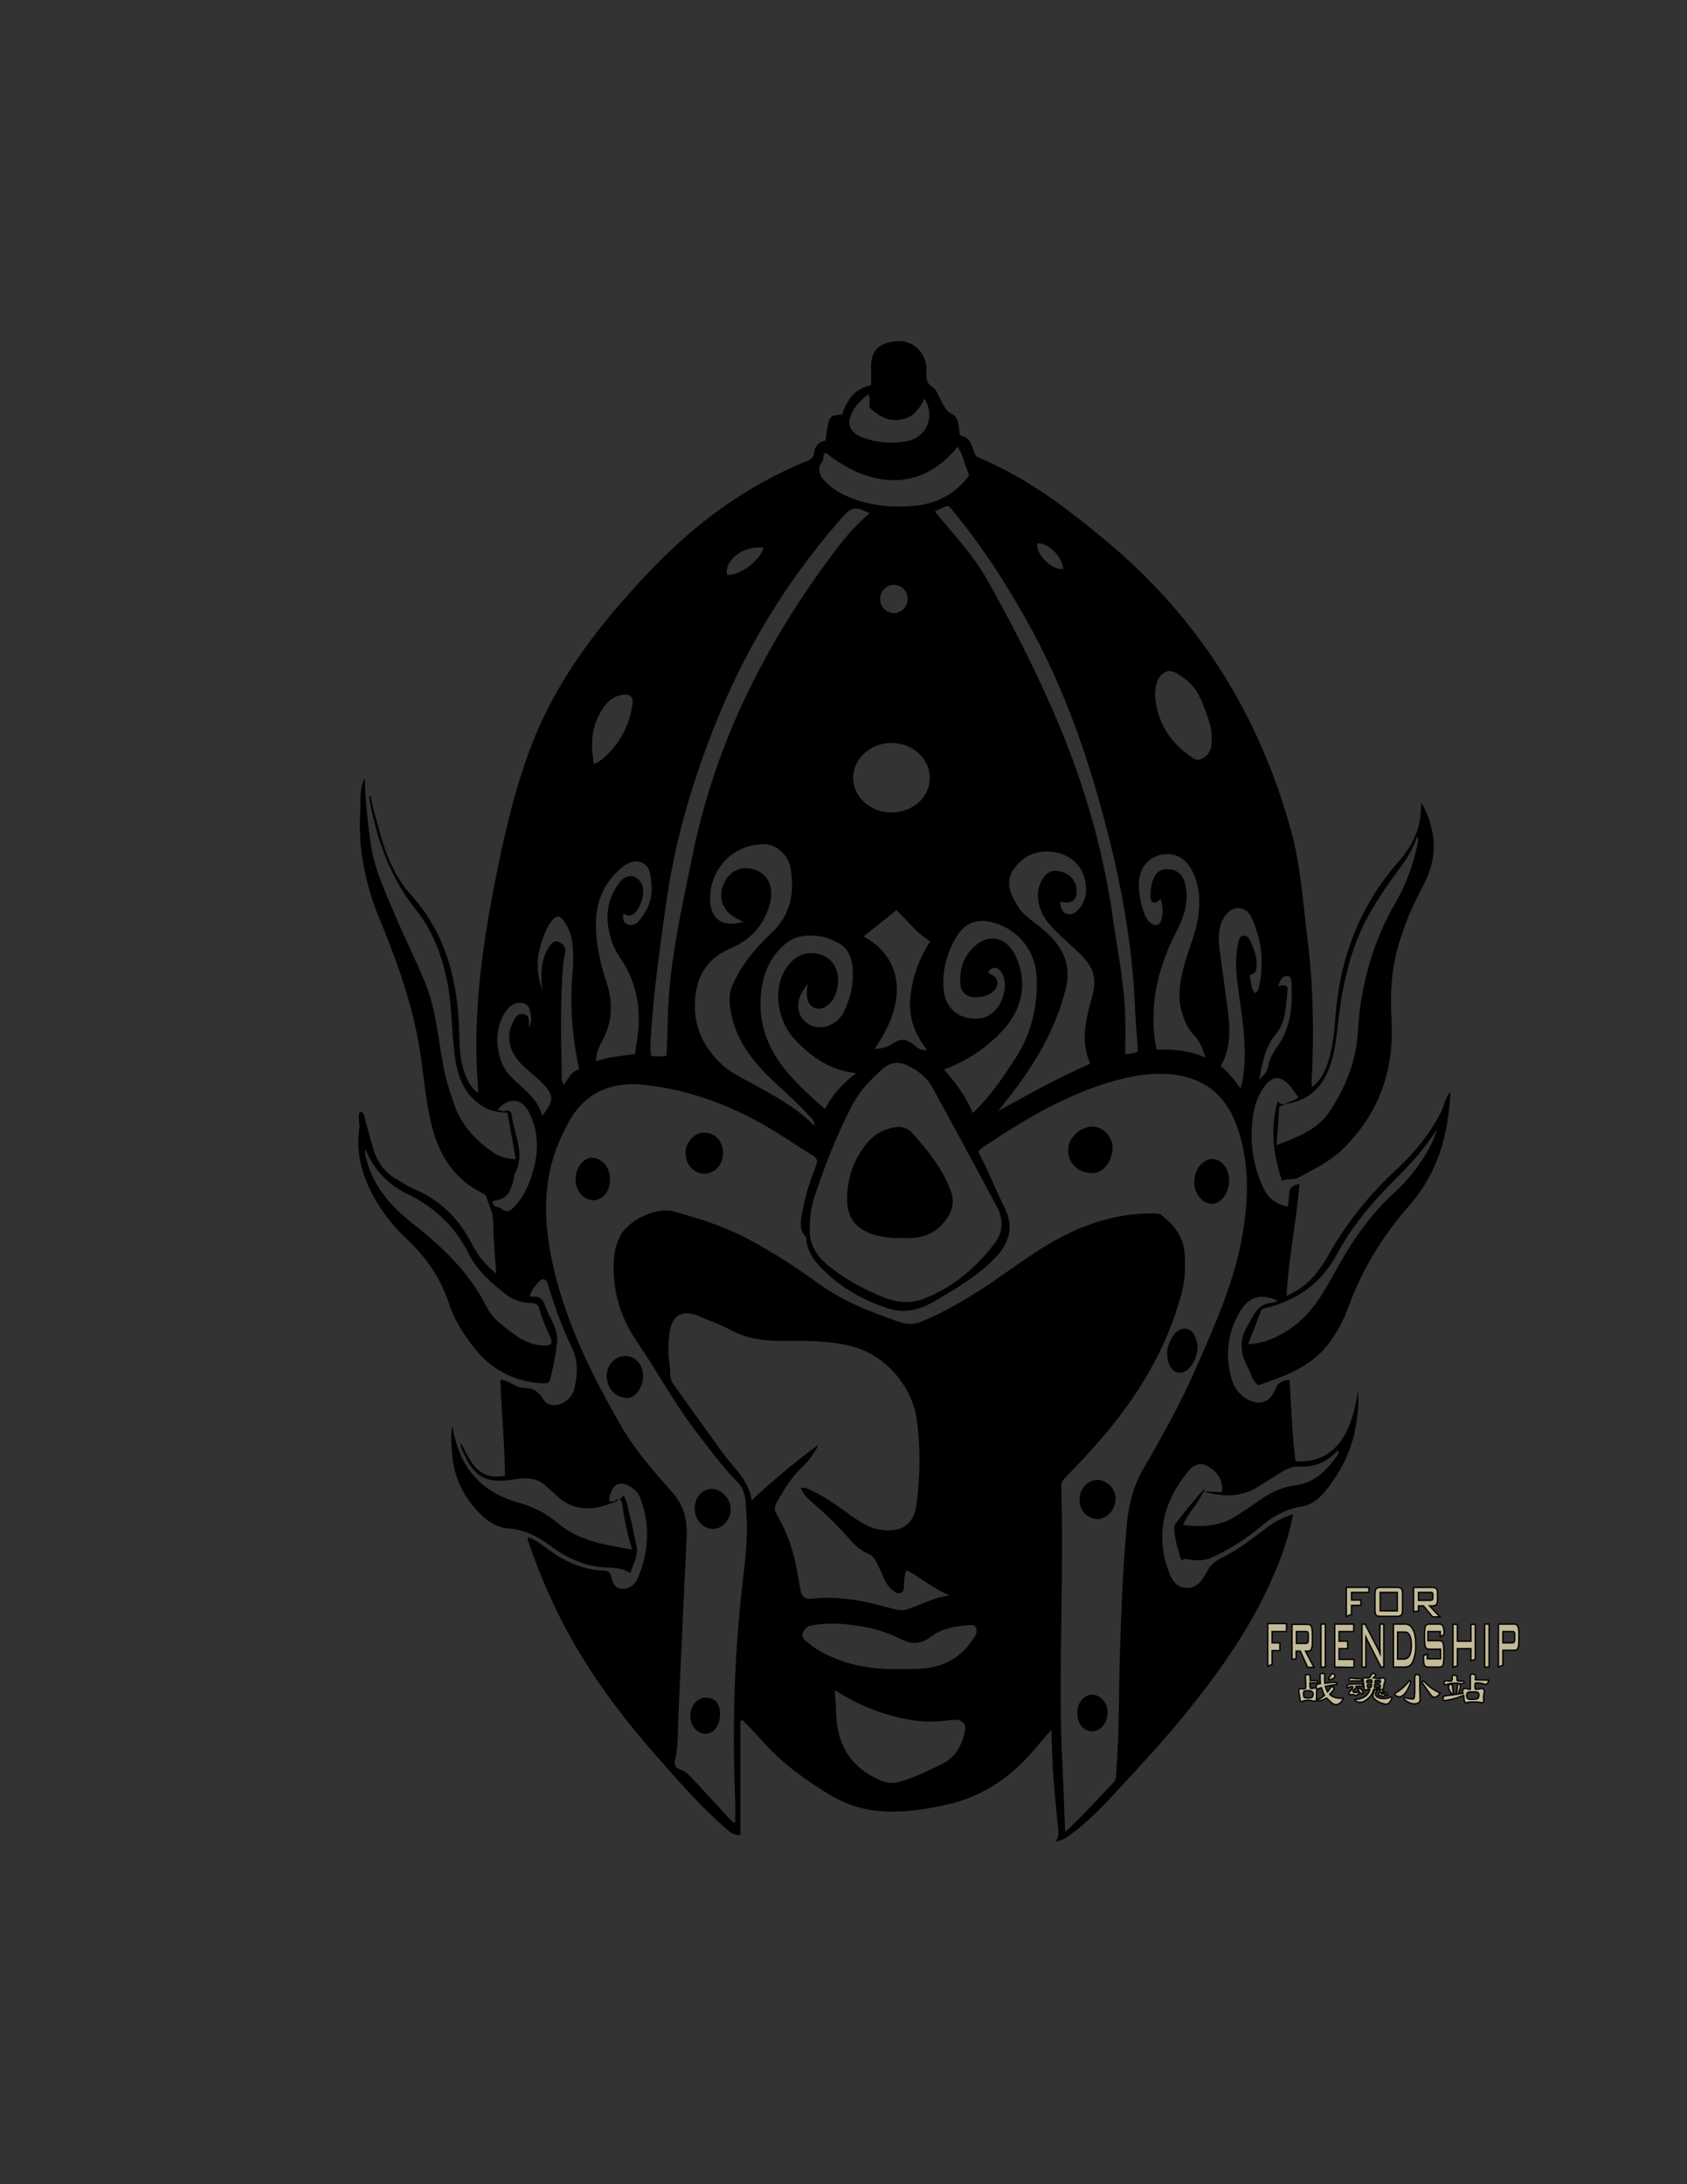 <?xml version="1.0" encoding="utf-8"?>
<!-- Generator: Adobe Illustrator 18.1.1, SVG Export Plug-In . SVG Version: 6.00 Build 0)  -->
<svg version="1.1" id="图层_1" xmlns="http://www.w3.org/2000/svg" xmlns:xlink="http://www.w3.org/1999/xlink" x="0px" y="0px"
	 viewBox="0 0 612 792" enable-background="new 0 0 612 792" xml:space="preserve">
<rect x="0" y="0" width="612" height="792" fill="#333333" stroke="none"/>
<g>
	<g>
		<path d="M466,400.4c1.5-1.1,3.6-1,5-2.6c-1.4-1.6-2.3-3.5-3.8-4.9c-3.1-2.8-5.2-2.7-8,0.4c-2.5,3.1-3.8,6.6-4.5,10.4
			c-1.5,9.4-0.4,18.5,3.6,27c1.9,4,4.6,6,8.9,6.8c0.2-1.6,0.5-3.3,0.5-5c0.1-2.3,1.7-2.6,3.7-3.3c-1.1,13.6-3.9,26.8-4.7,40.7
			c4.4-1.9,7.6-4.4,10.3-7.6c1.6-2.1,3.3-4.3,4.6-6.6c6.7-12.2,15.3-22.7,25.5-32.1c6.2-5.8,11.6-12.5,15.5-20
			c1.3-2.5,1.6-5.5,3.6-7.7c-0.7,15.3-4.5,29.3-14.9,41.2c-9.8,11.1-17.5,23.7-22.5,37.8c-1.4,3.8-3.4,7.4-5.7,10.8
			c-5,7.5-12.5,11.5-20.7,14.5c-1.9,0.7-3.7,1.3-5.9,2.1c-2.1-1.3-2.5-3.9-3.6-6c-2.7-5-3.7-9.8-0.4-15.4c2.3-3.8,3.5-8.2,9-8.5
			c0.7,0,1.2-0.4,2-0.8c-5.9-2.6-10.2-1.6-13.4,3.6c-4.9,7.9-5.8,16.4-3.2,25.2c0.9,2.8,2.6,5.1,5.1,6.7c4.6,2.8,8.7,1.7,10.6-3.3
			c1-2.6,2.7-3.2,5.2-3.5c0.7,10.1,0.9,19.9,2.2,29.6c10.5,0.5,19.7-4.7,22.6-25.5c0.3,3.8,0.1,7.2-0.4,10.6
			c-1.4,10.2-5.6,18.9-12.2,26.6c-2.1,2.4-4.7,4.2-8,4.7c-5.4,0.9-10.1,3.4-14.2,6.9c-5.6,4.7-11.6,8.6-18.3,11.6
			c-2.5,1.1-5.1,1.2-7.9,0.7c-1-0.2-2-0.5-3,0.4c-1.2-3.7-2.2-7.1-2.6-10.6c-0.1-0.9-0.1-2,0.4-2.7c3.3-4.3,6.6-8.6,10.4-12.6
			c0.2,0.7,0.2,0.9-0.3,0.9c-1.9,4.4-5.4,7.6-7.3,12c7.3,1.1,14,0.4,20.1-3.7c2.5-1.7,5.1-3.3,7.5-5.1c3.8-2.7,8-4.8,12.5-5.4
			c7.3-0.8,11.7-5.2,15.6-10.6c0.3-0.5,1.2-1.1,0.4-2.2c-3.8,4.3-8.5,6.2-14.2,5.9c-2.3-0.1-4.5,0.9-6.4,2.1
			c-2.6,1.6-5.1,3.2-7.8,4.9c-6.6,4.3-13.4,4-20.5,2c2.3,0.1,4.6,0.2,6.8,0.3c0.9-3.6-1.3-7.4-5.2-9.5c-2.4-1.3-4.7-0.9-7.2,2.2
			c-8.4,10.4-11.6,22-7.2,35c1.1,3.3,2.7,6.8,6.7,7c4,0.3,6-3.1,7.6-6c1.3-2.5,3.2-3.9,5.6-5.1c5.8-2.8,10.9-6.9,16.1-10.8
			c2.8-2.2,5.9-3.6,9.5-4.9c-1.5,8-4,15.3-7.2,22.5c-8.7,20.1-21.5,37.6-35.5,54.3c-6,7.2-12.3,14-18.7,20.9
			c-5.7,6.2-11.4,12.5-18.1,17.6c-2,1.5-3.9,3.1-6.7,3.5c1.4-1.7,1.1-3.6,0.9-5.5c-1.2-11.5-2.3-23-2.3-35.1c-2.3,2.5-4.2,4.7-6,6.9
			c-8.6,10.3-19.3,17.6-32.6,20.4c-14.1,3.1-28.3,4.4-41.4-3.4c-9.3-5.6-18.1-11.9-25.4-20.3c-2.1-2.4-4.4-4.7-6.6-7
			c-0.3,0.1-0.5,0.1-0.9,0.2c0,13.8,0,27.5,0,41.4c-2.5,0.1-3.8-1.1-5.1-2.2c-8.6-7.5-16.3-16.1-23.8-24.7
			c-16-17.9-30.1-37.2-40-59.2c-3-6.6-5.6-13.1-7.9-19.9c-0.2-0.7-0.7-1.2-0.1-2c2.7,1,5,2.8,7.4,4.6c6,4.3,12.5,7.3,20,7.5
			c1.5,0,2.2,0.7,2.6,2.1c0.5,2.1,1.2,4.3,3.7,4.5c2.8,0.2,4.9-1.3,6-3.9c3.9-9.3,4.5-18.8,1.1-28.4c-0.5-1.5-1.4-3-2.7-3.9
			c-1.7-1.4-3.7-2.5-6-1.6c-1.5,0.7-3,3.8-2.7,6.2c1.2,0,2.4-0.3,3.4-1.2V543c-0.1,0.7-0.4,1.2-1.1,1.4c-6.8,3.1-14.9,4.3-21.5-2.1
			c-1.3-1.2-2.7-2.4-4-3.6c-3-2.7-6.3-3-10.2-2.4c-9.6,1.4-14.9,1.2-19.6-9.6c-0.4-1-1.1-1.7-0.9-3.6c3.4,7,6.3,13.8,16,12
			c-0.1-11.6-1.3-23.1-1.7-34.9c3.3,0.4,5.7,3.1,8.9,3.1c3.2,0,4.9,1.3,6.6,4c1.5,2.7,5,2.8,7.9,1c2-1.3,3.2-3.2,3.6-5.4
			c1-4.7,1.3-9.3-0.9-13.9c-3.5-7.3-6.3-14.9-8.6-22.6c-0.3-1-0.5-2.2-1.6-2.5c-1.2-0.3-1.9,0.8-2.5,1.5c-1.2,1.3-2.1,2.7-2.7,4.4
			c0.3,0.2,0.8,0.5,1,0.4c3.4-0.5,4.2,2.2,5,4.3c1.4,4,4.5,7.6,3.9,12.3c-0.5,4.5-1.4,9-2.5,13.4c-0.3,1.4-1.2,1.4-2.3,1.4
			c-10.9-0.4-19.6-5.2-26-13.8c-3.6-4.7-6.7-9.7-8.5-15.4c-3-9-8.2-16.5-15.1-23c-5-4.7-9.3-10.1-12.6-16.3
			c-3.9-7.5-6.1-15.5-4.7-24.2c0.1-1-0.2-2.1-0.2-3.2c0-0.9-0.3-1.9,0.7-2.7c1.3,0.7,1.3,2,1.6,3.1c1,3.6,1.9,7.2,3,10.7
			c1.4,4.7,4.2,8.5,8.5,10.9c2.5,1.4,4.9,3,7.5,4c8.7,4,15.1,10.5,19.5,19c2.2,4.3,5,8,9,11.1c-0.4-6.4-1-12.8-1.1-19.2
			c-0.1-3.2-1.6-5.8-2.5-8.6c-0.2-0.8-0.8-1.1-1.3-1.3c-11-5.4-16.4-14.9-18.9-26.3c-2.1-9.2-2.6-18.7-4.3-28
			c-2.8-15.8-8.2-30.6-14.3-45.4c-5.1-12.5-7.8-25.6-6.9-39c0.2-3.7-0.4-7.8,1.6-11.8c0.3,8.4,1.1,16.4,2.3,24.4
			c1.4,9.4,5.7,17.9,9.3,26.6c3.1,7.2,6.6,14.3,9.7,21.6c4.4,9.9,5.2,20.7,7.1,31.1c0.9,5,2.4,9.9,4.2,14.9
			c2.6,7.3,7.6,12.6,13.9,17c2.4,1.6,5,2.5,8.3,2.5c-1-5.7-2-11.1-3-16.8c-2.8-0.3-5.8-0.4-8.4-2c-7.8-4.5-9.9-11.8-10.9-20
			c-1-8.6-0.9-17.3-2.6-25.9c-2-9.4-5.2-18.1-11.3-25.7c-9.5-11.9-14.3-25.7-16.9-40.4c-0.1-0.3,0-0.8,0.3-1.2
			c0.5,2.3,1.1,4.5,1.6,6.8c0.7,2.4,1.3,4.8,2,7.2c2.3,8.2,5.6,16,11.3,22.3c12.8,14.3,16.9,31.4,17.4,49.9
			c0.1,4.9,0.2,9.7,1.9,14.4c1,2.8,2.3,5.4,4.8,7.4c0.1-0.4,0.2-0.7,0.2-0.9c-2.2-25.5,1.1-50.4,6-75.3c3.5-17.8,7.5-35.6,14.4-52.6
			c7.7-18.8,19.2-35.1,32.5-50.2c11.9-13.6,24.7-26.2,40-36.2c8.3-5.5,17-10.1,26.2-13.9c1.4-0.5,2.5-1.2,2.7-2.8
			c0.3-2.4,1.5-4.3,4.2-4.6c1.1-9.1,1.1-9.1,6-9.5c1.7-5.2,4.5-9.4,10.5-10.6c0-2,0.1-3.8,0-5.7c-0.3-6.6,2.5-9.7,9.2-10.3
			c6-0.5,11,4.3,10.9,10.4c0,2.4-0.5,4.7,2.3,6.3c1.3,0.8,2,3,2.8,4.5c1.1,2.1,2,4.2,4.4,5.4c2,1,2,3.5,2.4,5.6c0.1,0.8-0.1,2,1,2.2
			c3,0.8,3.4,3.3,4.3,5.6c0.3,1,0.7,1.9,1.9,2.3c17.4,7.2,32.1,18.5,46.4,30.4c33.3,27.8,55.2,62.8,66.7,104.6
			c3.5,12.6,4.3,25.6,5.9,38.4c2.2,17.6,2.6,35.3,1.6,53.1c0,0.4,0.1,0.9,0.1,1.7c2.7-2,4.2-4.5,5.2-7.2c2.2-5.6,2.8-11.5,3.3-17.4
			c1.4-21.2,8.3-40.1,22.3-56.4c4.6-5.2,8.2-11,8.7-18.3c0.1-1.1,0.1-2.2,0.2-4c2.4,4.3,3.7,8.2,4.3,12.5c0.8,6.3-0.7,12.3-3.7,17.9
			c-3.6,6.7-6.6,13.7-8.7,20.8c-2.7,8.9-3.3,18.1-2.7,27.4c1.1,18.4-4.5,34.2-17.6,47.1c-4.7,4.6-10.6,7.4-16.3,10.5
			c-1.6,0.9-3.8,0-5.8,1.1c-3.3-9.7-4.4-19.2-1.5-29.2C463.9,400.5,465,400.4,466,400.4c-0.3,0.8-1.9,0.1-2,1.5
			c-0.2,4.4-0.5,8.7-0.9,13.4c7.3-3,14.6-5.4,19.2-12.2c5.9-8.9,9.7-18.4,10.3-29c1-16.9,5.4-32.8,14-47.4
			c3.6-6.2,5.9-12.9,7.5-19.9c0.2-1,0.7-2.1,0-3.5c-1.7,5.5-4.8,9.5-7.9,13.7c-3.7,5-7.2,10.3-10.2,15.8c-6.7,12.5-9.3,26.1-10.8,40
			c-0.7,6-1.5,12.1-4.4,17.6C477.8,396.3,472.7,399.4,466,400.4z M386.4,664.3c6.6-6.1,12-12.2,17.7-18.1c0.9-0.9,0.7-2,0.8-3
			c1.2-14.9,0.9-29.7,1.4-44.6c0.5-15.4,1.1-30.8,2.5-46.2c0.7-7,2.3-13.4,5.9-19.7c7-12,13.8-24.2,19.3-36.9
			c6.8-15.5,13.8-31,16.7-47.9c2.4-13.8,2.7-27.5-2.5-40.9c-3.9-9.8-11-15.8-22-17.3c-8.1-1-15.8,0.4-23.6,2.7
			c-16,4.8-30.2,13.1-43.9,22.2c-1.3,0.9-2.8,1.5-3.8,3.1c3.6,6.6,6.2,13.6,9.5,20.1c3.4,6.8,1.9,12.8-3.1,18
			c-1.3,1.4-2.8,2.8-4.4,4.2c-5.5,4.6-11.7,8.2-17.8,11.8c-5.1,3-10.7,4.6-16.7,2.7c-9.7-3.1-18.3-8.1-25.2-15.5
			c-2.5-2.7-4.4-5.8-4.7-9.5c0-0.3,0-0.9-0.2-1.1c-2.4-2.4-1.9-5.2-1.4-8.1c1-6,2.8-11.8,5.1-17.5c0.8-1.9,0.4-2.8-1.3-3.9
			c-5.7-3.5-11.1-7.3-16.9-10.6c-13.6-7.9-28.1-13.1-43.7-14.9c-12.8-1.4-22.7,3-28.6,15c-0.9,1.9-1.9,3.7-2.7,5.7
			c-6,14.1-5.6,28.7-2.5,43.3c4.6,21.5,14.2,40.9,25.1,59.8c5.1,8.9,12,16.5,18.7,24.2c4.3,4.9,5.2,10.1,5,16.2
			c-1.1,21.5-2,43.1-3,64.6c-0.2,5.5,0,11-1.3,16.5c-0.3,1.6,0.9,2.6,1.7,2.8c2.6,0.8,4,2.7,5.7,4.5c4,4.3,8,8.7,12,13
			c0.8,0.8,1.3,1.7,2.5,2c0-3.1,0.1-5.9,0-8.7c-1.1-26.6-0.3-53,2.8-79.3c1-8.3,1.9-16.7,1.2-25.1c-0.2-3.6-0.2-7.5-3.1-10.4
			c-5.8-5.9-10.7-12.7-15.7-19.2c-7.6-10.1-13.6-21.2-20.7-31.6c-4.6-6.7-7.5-13.9-8.3-21.9c-0.5-5.5-0.7-10.9,1.9-16.3
			c2.8-5.9,13.1-10.9,19.3-9.3c9.5,2.6,18.8,5.5,27.5,10.2c8.6,4.6,16.8,9.8,24.6,15.5c9.2,6.8,19.6,10.9,30.3,14.5
			c2.8,1,5.6,0.8,8.3-0.4c9.1-3.8,17.5-9,25.6-14.4c7.8-5.4,15.3-11,23.6-15.5c10.8-5.8,22.3-9.3,34.6-9.1c0.9,0,1.9,0,2.5,0.4
			c4.5,3.5,8.1,7.6,8.6,13.7c0.4,4.8,0.3,9.5-0.9,14.2c-6.9,26.9-23,48-42.1,67.2c-1.3,1.3-1.9,2.3-1.7,4.2c0.2,6.4,0.3,13,0.3,19.5
			c0,24.5-1,49-0.2,73.5C385.6,643,386,653.3,386.4,664.3z M290.5,539.5c1.9-0.3,3.3,0.7,4.8,1.4c5,2.4,9.4,5.8,13.9,9
			c3.2,2.2,6.4,4.3,10.3,4.8c7.6,1.1,12.1-1.9,13-9.3c1.3-10.1,1.5-20.3,0.1-30.5c-1.7-12.7-12.1-24.3-24.7-27
			c-8.3-1.9-16.6-1.7-25-1.7c-6,0-11.7-0.8-17.2-3.6c-4-2.2-8.3-3.7-12.6-5.5c-5.5-2.3-9.2-0.2-10.1,5.6c-0.7,4.2-0.7,8.4,0,12.6
			c0.3,2.1-0.3,4.3,1.1,6.3c5.9,8.4,12,16.7,18,25.1c3.9,5.5,9.5,9.8,10.6,17.3c7.8-7.3,15.7-13.9,24.2-20.1c-1.6,3.5-4,6.4-6.8,9
			c-3.5,3.5-5.9,7.7-8.3,11.8c-0.9,1.6-1,3,0,4.5c3.4,5.8,5.7,12,7,18.6c0.5,2.8,1.1,5.8,1.6,8.7c0.4,2.3,1.5,3.5,4.2,3.2
			c9.4-1.1,18.6,0.7,27.6,3.2c2.2,0.5,4.5,1.4,6.8,0.7c5.1-1.7,9.9-4.4,15.5-5.1c-5.7-2.3-10.3-6.3-15.5-9.1c-1.1,1.6-0.8,3.2-1,4.7
			c-0.2,1.3,0.3,3-1.3,3.5c-1.5,0.5-2.6-0.8-3.7-1.7c-2.2-2.3-3-5.2-4.3-8c-0.9-1.7-1.6-3.6-3.5-4.4c-3.4-1.3-5.7-3.8-7.9-6.4
			c-4.4-4.9-9.2-9.4-14.2-13.7C292,542.1,291,541,290.5,539.5z M293.8,444.7c-0.5,5.6,1.9,10.2,6.3,13.9c6.3,5.2,13.6,9.2,21.2,12.1
			c4.6,1.7,9.3,2,13.7,0.3c10.9-4.3,19.6-11.6,26.4-21c2.6-3.7,2.4-8.4,0.3-12.3c-7.7-14.5-15.6-29-23.5-43.5c-2-3.6-5.1-6-8.9-7.8
			c-3.3-1.6-6.1-1.3-9,1.1c-4.8,4.2-9,8.7-11.8,14.5c-5.4,10.6-9.6,21.5-13.3,32.8C294.3,438,293.7,441.1,293.8,444.7z M315.5,186.1
			c-5.5-2.6-6.4-2.4-10.1,1.6c-0.8,0.9-1.4,1.7-2.2,2.6c-17.9,20.9-32.1,44-42.6,69.6c-9.2,22.4-16,45.4-19.2,69.4
			c-1.9,13.8-3.9,27.5-4.9,41.4c-0.3,4-0.8,8.1-0.3,12.2c2,0.1,3.7,0.4,5.6-0.1c0.5-9.3,0.3-18.6,1.4-27.8c1.6-14.6,4.8-29,7.7-43.3
			c8.2-41.6,26.7-78.4,52-111.9C306.5,195,310.6,190.2,315.5,186.1z M269.6,334.3c-0.8-0.4-1-0.5-1.4-0.8c-5.4-2.3-7.8-7.1-6-12.1
			c1.7-5.1,6.1-7.6,11.1-6.2c5.1,1.4,7.5,6.1,6.1,12c-2,8.2-7.1,13.7-14.8,16.9c-6.3,2.7-10.5,7.5-11.9,14.4
			c-2.1,10.8,1.1,20.1,9.3,27.6c2.8,2.6,6.4,4.4,9.8,6.2c8.3,4.6,16.8,8.9,23.7,16c0-2-1.2-3-2.2-4c-4.3-4.7-9.2-8.9-13.8-13.3
			c-6.9-6.7-12.5-14.1-14.3-23.8c-0.7-3.4-1-6.8,0.7-10.3c3.2-7.2,8.1-13.1,13.8-18.4c7.2-6.6,8.6-14.8,7.1-23.7
			c-0.9-5.1-5.6-9-10.2-8.7c-10.7,0.3-19,8.9-19,19.7C257.6,333.3,262,336.4,269.6,334.3z M339.2,185.5c0.3,0.3,0.5,0.8,0.9,1.1
			c6.1,7.5,12.9,14.6,17.7,23.1c8.7,15.3,16.7,31,23.8,47.1c10.7,24.3,18.4,49.6,22.1,76c1.7,11.9,4.2,23.8,4.5,36
			c0.1,4.5,0,8.9,0,13.4c1.3,0,2.8-0.1,4.6-0.9c-0.3-5.6-0.9-11.3-1.1-16.9c-0.8-17.8-3.5-35.4-7.5-52.8
			c-7.2-30.8-16.9-60.7-32.7-88.3c-7.3-12.9-15.3-25.2-24.7-36.7c-3.6-4.3-2-3.5-7.2-1.4C339.6,185.2,339.4,185.4,339.2,185.5z
			 M384.6,326.8c0.2,2.1,0.4,4,2.6,4.6c2.1,0.5,3.4-0.8,4.6-2.3c1.3-1.7,2.1-3.6,2.2-5.8c0.3-7.4-4.2-13.2-11.5-14.3
			c-6.2-1-11.4,1.2-14.9,6.4c-3.2,4.8-0.8,9.3,1.9,13.6c1.2,2,3.1,3.4,4.8,4.8c2,1.5,4,3,5.8,4.7c5.6,5.4,8.5,11.5,6.6,19.7
			c-3.2,13.3-9.7,24.9-17.7,35.8c-2.2,3-4.6,5.9-6.9,8.9c11-6.1,21.9-12.2,33.4-17.2c-3.3-7.4-1.9-14.6,0-21.7
			c1.3-4.7,2.7-9.4-0.3-14c-1.2-1.9-2.6-3.5-4.3-5c-3.3-3.1-6.7-6-9.7-9.3c-4.6-5-5.9-11.4-3.5-16c1.6-3.2,3.6-4.4,6.6-3.8
			c3.5,0.7,5.8,3,6.2,6.2C391.1,326.3,388.7,328.2,384.6,326.8z M342.5,387.8c4.3,5,8,9.9,10.4,15.8c6.3-5.9,10.8-12.7,15.3-19.6
			c5.9-9,8.2-18.7,7.9-29.3c-0.2-9.4-6.4-17.5-15.5-20.1c-6-1.7-10.4-0.2-13.7,5.2c-3.4,5.7-5.1,11.9-4.6,18.6
			c0.5,7.3,5.6,11.5,12.9,10.9c8-0.7,11.3-11.9,8.2-16.6c-1.5-2.3-3.5-2.4-4.9-0.2c0.2,0.4,0.7,0.7,1.1,0.9c2.4,1.1,3,3.4,1.3,5.5
			c-2.1,2.5-7,3.5-9.9,2.1c-1.5-0.8-2.3-2-2.5-3.6c-0.5-4.8,0.4-9.1,3.6-12.8c5.5-6.4,12.8-5.6,16.4,2.2c4.4,9.3,2.5,19.3-5,27.1
			C357.8,380,350.9,384.7,342.5,387.8z M293.1,356.8c-0.9,1.1-1.3,1.5-1.6,2.1c-3.2,4.7-2.3,10.1,1.9,12.5
			c4.4,2.5,10.1,0.5,12.6-4.3c2.6-5.1,3.8-10.5,3.3-16.3c-0.4-4.2-2-7.5-6-9.3c-2.1-1-4.3-1.9-6.4-2.1c-4.2-0.5-8.3-0.1-11.7,2.6
			c-5.7,4.7-8.4,10.8-9.1,18.1c-1.9,19.3,10.2,30.8,23.2,42c2.8-5.2,6.4-9.4,11.4-13c-9.5-0.9-16.1-5.7-22-11.8
			c-6.9-7.1-8.4-18.8-3.6-26.1c2.5-3.9,6.1-6.1,10.8-5.5c6.7,1,9.8,7.3,7.3,14.5c-1.3,3.8-4.5,6.2-7.3,5.4
			C293.2,364.9,292,361.7,293.1,356.8z M302.8,612.8c0.2,3.1,0.5,5.7,0.5,8.2c0.3,11.4,5.1,19.7,15.7,24.4c2.5,1.1,4.8,1.4,7.4,0.7
			c5.4-1.6,10.3-4,15.2-6.4c5.1-2.5,7.4-6.9,8.5-12.1c0.4-2.3-0.9-3.9-3.2-4c-1,0-1.9,0.1-2.8,0.2c-5.6,0.8-11.3,0.5-16.7-0.7
			C318.8,621.2,310.8,618,302.8,612.8z M437.3,383.5c-0.9-3-1.9-5.8-4-8c-2.3-2.2-3.4-4.9-4.4-7.9c-2.2-7.2-0.4-14.1,1.7-21
			c1.6-4.9,3.6-9.8,4.2-15.1c0.7-6.1,0.2-12-3.3-17.4c-2.5-3.8-6.8-5.2-11-4c-4,1.1-7,4.9-7.3,9.3c-0.2,4.3,0.5,8.3,2.1,12.3
			c0.4,1.1,1,2.1,1.9,2.8c1.9,1.6,3.6,1.2,4.2-1.3c0.5-2.3,0.5-4.7-0.3-7.1c-1,0.3-1.6,1.7-2.8,1.1c-1.2-0.7-0.9-2-0.9-3.1
			c0-2,0.4-3.9,1.2-5.8c1-2.4,3-3.4,5.6-3.1c3.2,0.3,5,2.2,5.8,5.5c1.4,6.1-0.4,11.7-3.2,17c-4.2,8.2-7.2,16.8-8.1,26
			c-0.5,5.7-0.3,11.4,0.9,16.9C425.8,380.4,431.6,380.9,437.3,383.5z M326,605.2c1.9,0,3.6,0,5.5,0c9.5,0,17-3.4,22.1-11.8
			c0.7-1.1,0.9-2.1,0.4-3.2c-0.4-1.2-1.5-1-2.5-0.9c-4.9,0.4-9.8,1.1-14,4.3c-3.2,2.5-6.4,2.8-10.2,1c-5.1-2.6-10.5-4.3-16.3-5.1
			c-5.5-0.9-10.8-1.1-16.2-0.2c-1.6,0.2-2.8,1-3.5,2.6c-0.7,1.7,0.4,2.7,1.6,3.6s2.4,1.9,3.7,2.7C305.7,603.6,315.6,605.4,326,605.2
			z M132.6,416.8c-0.4,1.1-0.1,1.6,0,2.3c2.3,10.4,8.7,17.9,16.9,24.4c10.9,8.5,20.8,17.9,27.1,30.5c1.1,2.2,2.8,4.2,4.7,5.7
			c4.7,3.9,9.4,8,16,8.2c2.8,0.1,3.4-0.9,2.2-3.4c-1.4-3.2-3-6.4-3.8-9.8c-0.4-1.5-1.1-2.1-2.7-2.2c-3.4,0-6.7-1-9.4-3.1
			c-5.4-4.2-10.5-8.6-13.6-14.9c-4.8-9.5-12-16.5-21.5-21.2C141.2,429.9,135.8,424.5,132.6,416.8z M226.2,331.2
			c-0.3,1.9-0.3,3.2,1.3,3.9c1.7,0.7,3,0.2,4.3-1.2c3.3-3.9,5.1-8.3,4.5-13.4c-0.3-3-0.3-6.6-3.7-7.8c-3.3-1.2-6.1,0.9-8.4,3.1
			c-5.2,4.9-7.8,11.1-8,18.4c-0.2,7.5,1.5,14.8,3.8,21.9c2.4,7.3,2.3,14.3-1.5,21.3c-1.2,2.2-2.3,4.5-2.3,7.4
			c4.8-1.6,9.5-1.9,14.2-2.6c0.2-1.9,0.4-3.4,0.7-5c1.7-10.7,0.1-20.7-6-29.7c-1.7-2.5-3.1-5.2-3.8-8.3c-1.9-7.1-0.9-13.7,3.7-19.5
			c2.4-3.1,6.1-2.5,7.8,0.8c1.5,3.1-0.4,9.5-3.5,11.3C228.3,332.1,227.3,332,226.2,331.2z M299.6,164.2c-1.5,0.5-0.4,2.1-1.3,3.2
			c-1.7,2-1.3,4.6,0.5,6.6c2.2,2.4,4.7,4.2,7.5,5.5c8.1,3.8,16.7,4.7,25.5,3.9c7.2-0.7,13.6-3.6,18.4-9.3c0.5-0.7,1.6-1.4,1.2-2.4
			c-1.5-3.2-2-6.8-4-9.7C333.3,179.4,314.6,176.2,299.6,164.2z M323.3,294.6c7.8,0,13.9-5.4,14-12.3c0.1-7.1-6.1-12.9-13.9-12.9
			c-7.6,0-13.9,5.7-13.9,12.6C309.5,288.9,315.6,294.6,323.3,294.6z M317.3,380.3c2.5,0.1,4.8-0.7,6.8-2c2.6-1.9,4.7-1.5,7.1,0.3
			c1.3,1.1,2.7,2.5,5.1,2.1c-4.6-5.9-6.9-12.2-6-19.7c0.9-7.1,3.2-13.7,7.2-19.7c-5.1-3-8.3-7.5-12.3-11.3c-4,3.3-8,6.4-11.9,9.6
			C325.7,346.1,330.9,360.9,317.3,380.3z M453.3,353.5c0.7,2.4,0.3,4.8,2,6.6c1-0.5,1.2-1.3,1.4-2c1.9-8.7,1.1-17.3-2.7-25.4
			c-2.2-4.6-7.2-4.5-9.9-0.1c-2.2,3.5-2.2,7.4-1.7,11.4c0.8,6,1.6,11.9,2.4,17.8c1.1,8.4,2.7,16.8-2,24.8c3,2.2,4.9,5,7.2,8.1
			c0.9-2.8,1.2-5.4,1.4-7.9c0.7-9-0.8-17.8-2-26.8c-0.9-6-1.5-12.1-0.2-18.1c0.2-1.1,0.5-2.4,1.9-2.6c1.3-0.2,2.1,1,2.5,2
			c1.2,2.5,2.2,5.1,2.3,7.9C455.8,351.1,456,353.2,453.3,353.5z M452.8,487.4c5.6-0.2,10.2-2.3,14.5-5.1
			c8.2-5.2,12.8-13.4,17.3-21.6c5.7-10.4,12.3-20.1,21.2-28.2c3.5-3.2,6.6-6.7,9.2-10.6c2.6-3.8,5.1-7.8,6.2-12.3
			c-4.2,6.6-9.3,12.3-14.8,17.8c-8.4,8.3-16,17.2-21.5,27.6c-5.6,10.3-14.2,16.4-25.4,19.2c-1,0.2-1.9,0.4-2.3,1.7
			C455.9,479.5,454.4,483.2,452.8,487.4z M419,252c0.7,9.8,5.4,17.3,13.6,22.8c1.7,1.2,3.3,0.7,4.7-0.5c1.7-1.4,2.3-3.5,2.3-5.7
			c0.1-3.4-0.7-6.7-1.9-9.7c-1.7-4.7-3.4-9.6-7.8-12.7c-2.1-1.4-4.6-3.8-7.1-2.5C419.9,245.1,419.1,248.5,419,252z M196.8,359.1
			c-0.1-0.7-0.2-1.3-0.3-2c-0.3-4.8-0.1-9.5,2.7-13.8c0.9-1.3,2-2.6,3.7-1.7c1.5,0.8,2.5,2,2.1,3.9c-0.3,1.4-0.5,2.8-0.7,4.3
			c-1.1,13.3-0.8,26.7-0.5,40c0,1.1-0.2,2.3,0.8,3.5c1.6-2.2,2.6-4.8,5.5-5.6c-2.6-12-3.5-23.9-2.3-36c0.2-2.6,0.2-5.4,0-8
			c-0.2-3.6-1.2-7.1-3.5-10.1c-1.3-1.7-2.6-1.6-3.9,0c-1.7,2.1-2.8,4.5-3.6,7.1C194.6,346.7,194.4,352.9,196.8,359.1z M335.4,144.6
			c-1.9,3.6-3.9,6.7-8.4,7.5c-4.6,1-8-1.2-11.5-4.2c-0.3-1.3,0.3-3.1-0.4-5c-2.4,1.9-4.5,3.8-5.8,6.3c-2.4,4.6-1.1,7.6,3.8,9.5
			c4.7,1.7,9.6,2.2,14.6,1.5C335.8,159.4,339.6,151.4,335.4,144.6z M178.7,435.5c0,2.3,2,2,3.1,2.7c2.3,1.9,3.6,0.7,5-0.9
			c2.4-2.6,4.2-5.7,5.4-9.1c3.1-8.3,3.9-16.7-0.3-24.9c-2.7-5.2-7.4-5.6-11.4-0.9c0.9,0.2,1.9,0.8,2.5,0.5c2.2-0.8,2.6,0.7,2.7,2
			c1,6.9,5,13.7,1,20.8c-0.2,0.3-0.1,1-0.2,1.4C185,433.3,183.6,434.8,178.7,435.5z M196.7,404.6c4.4-5.5,4.4-7.4-0.1-12
			c-2.2-2.2-4.6-4-6.8-6.1c-4.9-4.6-6.4-10.3-3.9-15.4c0.8-1.7,1.7-3.8,4-3.4c2.4,0.4,1.9,2.7,2,4.5c0,0.1,0.1,0.2,0.2,0.3
			c0.3-1.4,0.9-2.8,0.5-4.3c-0.3-1.7-0.5-3.8-2.6-4.4c-2.1-0.5-3.9,0.1-5.5,1.7c-5.9,6.3-5.2,19,0.9,25
			C189.7,394.8,195,398.1,196.7,404.6z M215.5,277.1c1.4-0.9,2.3-1.2,3.1-1.9c6.3-5.4,9.8-12.2,10.9-20.3c0.3-2.1-1.2-3.3-3.4-3
			c-3.2,0.4-5.6,2.2-7.2,4.7C214.7,262.7,214,269.3,215.5,277.1z M463.6,357.6c1.9-0.5,3.8-0.7,3.5,1.5c-0.7,5.4-0.4,11.1-4,15.5
			c-4.2,5-5.2,10.9-6.3,17c1-1.4,2.7-2.3,3.1-4.3c0.4-2.8,1.7-5.4,3.5-7.8c5-7,5.5-15,5.1-23.2c0-1-0.2-2.3-1.5-2.4
			c-1.2-0.1-1.9,0.8-2.5,1.6C464.2,356.2,464,356.8,463.6,357.6z M324.3,212.1c-2.8,0-5,2.2-5,5.1c0,2.8,2.2,5.1,5,5.1
			c2.7,0,5-2.3,5-5.1C329.3,214.4,327.1,212.1,324.3,212.1z M277,198.6c-7-1-14.3,4.5-13.3,9.8C267.9,209.1,275.9,203.2,277,198.6z
			 M385.7,206.3c-0.4-4.6-5.2-9.4-9.4-9.3C375.7,201,381.6,206.9,385.7,206.3z"/>
		<path d="M224.7,543.6c1,0.1,0.7-1.1,1.5-1.3c1.4,2.1,1.5,4.6,2.2,6.9c1,3.7,1.6,7.5,2.5,11.3c0.8,3.1-1,6.4-2.3,9.9
			c-3.7-2.5-8-1.7-11.9-2.3c-6.1-0.9-11.6-3.6-16.5-7.2c-4.7-3.5-9.5-6.2-15.7-6.7c-4.9-0.3-9-3.5-12.2-7.3c-5-5.7-7.8-12.5-8.3-20
			c-0.2-3.1-0.7-6,0.1-9.9c0.8,4.8,2,8.5,3.7,12.1c4.3,8.2,11,13.1,19.8,15.6c5.5,1.5,10.5,3.9,14.9,7.7c7.6,6.4,17.2,7.8,26.9,9.5
			c-2-5.9-3-11.6-3.8-17.4C225.3,544.1,224.9,543.9,224.7,543.6C224.7,543.5,224.7,543.6,224.7,543.6z"/>
		<path d="M403.6,416.4c-0.2,5.1-3.6,9.2-7.8,9c-4.9-0.2-8.6-4-8.3-8.7c0.2-4.4,4.8-8.4,9.2-8.2
			C400.4,408.7,403.8,412.6,403.6,416.4z"/>
		<path d="M445.9,428.7c0,0.2-0.1,1-0.3,1.7c-1.1,4.4-4,6.8-7.3,5.9c-3.3-0.8-5.8-5.4-4.9-9.1c0.1-0.3,0.1-0.5,0.1-0.9
			c1-3.9,3.9-6.4,6.9-6C443.7,420.8,446,424.1,445.9,428.7z"/>
		<path d="M262.3,418.3c-0.1,4.2-3.1,7.3-6.9,7.3c-3.8-0.1-6.9-3.6-6.7-7.8c0.2-4,3.4-7.3,7.1-7.1
			C259.7,410.9,262.4,414.1,262.3,418.3z"/>
		<path d="M233.3,499.1c0,3.9-2.7,7.8-5.7,7.8c-4.2,0-7.4-3.4-7.5-7.8c-0.1-3.9,2.8-7.3,6.4-7.4
			C230.4,491.5,233.3,494.7,233.3,499.1z"/>
		<path d="M221.3,427.8c-0.1,4.4-2.7,7.5-6.2,7.4c-3.6-0.1-6.6-3.9-6.3-8.1c0.2-4,3.1-7.4,6.1-7.3
			C218.6,420,221.4,423.5,221.3,427.8z"/>
		<path d="M258.7,554.4c-3.6,0-6.7-3.3-6.7-7.4c0-4,2.7-7.1,6.2-7.1c3.6,0,6.9,3.6,6.9,7.4C265,551.1,262,554.4,258.7,554.4z"/>
		<path d="M404.7,543.2c0,4-2.8,7.5-6.4,7.6c-3.7,0.1-6.7-3-6.7-7c0-3.9,3-7.2,6.6-7.2C401.6,536.8,404.6,539.7,404.7,543.2z"/>
		<path d="M434.5,488.2c-0.2,3-1,5.7-3,7.8c-2.5,2.8-6.1,2.2-7.4-1.4c-1.3-3.5-0.7-6.8,1.2-9.8c1.1-1.7,2.6-3.2,4.8-3
			c2.4,0.3,3.4,2.2,3.9,4.4C434.3,486.9,434.4,487.7,434.5,488.2z"/>
		<path d="M390.8,621.1c0-3.6,2.4-6.6,5.4-6.6c3,0,5.6,3,5.6,6.4c0,3.7-2.4,6.8-5.5,6.9C393.1,627.8,390.8,625,390.8,621.1z"/>
		<path d="M261.2,620.9c0.2,4.4-1.9,7.5-5,7.8c-3,0.2-5.6-2.6-5.8-6.2c-0.2-3.5,2.3-6.8,5.4-6.9C259,615.4,261,617.4,261.2,620.9z"
			/>
		<path d="M327.5,448.9c-3.5,0.2-6.9-0.2-10.1-1.1c-6.7-1.9-10.2-6.1-10.1-13.1c0.1-7.6,2.4-14.5,7.4-20.4c2.6-3.1,5.7-4.7,9.5-5.5
			c2.7-0.5,5.1,0.1,6.8,2.1c5.7,6.4,11.1,13,14,21.2c1.4,4.2,0.4,7.6-2.3,10.8C338.9,447.9,333.4,449.3,327.5,448.9z"/>
	</g>
</g>
<g>
	<g>
		<path fill="#C4BA98" stroke="#000000" stroke-width="0.5" stroke-miterlimit="10" d="M488.4,586.1v-10.5h8.2v1.8h-6.3v2.8h3.4v1.9
			h-3.4v3.3L488.4,586.1z"/>
		<path fill="#C4BA98" stroke="#000000" stroke-width="0.5" stroke-miterlimit="10" d="M498.8,578.1c0-1,0.1-1.6,0.4-2
			c0.3-0.3,0.8-0.5,1.6-0.5h6c0.8,0,1.3,0.2,1.6,0.5s0.4,1,0.4,2v5.5c0,1-0.1,1.6-0.4,2c-0.3,0.3-0.8,0.5-1.6,0.5h-6
			c-0.8,0-1.3-0.2-1.6-0.5s-0.4-1-0.4-2V578.1z M500.7,584.1h6.2v-6.7h-6.2V584.1z"/>
		<path fill="#C4BA98" stroke="#000000" stroke-width="0.5" stroke-miterlimit="10" d="M512.8,584.4v-8.8h6.9c0.7,0,1.1,0.2,1.4,0.5
			c0.3,0.3,0.4,0.8,0.4,1.6v2.5c0,0.7-0.2,1.2-0.4,1.6c-0.3,0.3-0.8,0.5-1.4,0.5h-1.1l3.8,4h-2.7l-3.3-4h-1.8v1.9L512.8,584.4z
			 M518.9,577.4h-4.3v2.9h4.3c0.3,0,0.6-0.1,0.7-0.2c0.1-0.1,0.2-0.3,0.2-0.7v-1.3c0-0.3-0.1-0.5-0.2-0.6
			C519.4,577.5,519.2,577.4,518.9,577.4z"/>
	</g>
	<g>
		<path fill="#C4BA98" stroke="#000000" stroke-width="0.5" stroke-miterlimit="10" d="M474.2,607.2c0.7-0.1,1.1,0.2,1.1,1v1.2h2
			c0.8,0,1,0.3,0.5,0.8h-2.6c0,1.4,0.1,2,0.3,2c0.4,0.1,0.7,0,1-0.1c0.9-0.2,1.3,0.1,1.2,1c-0.1,0.6-0.1,1.5-0.1,2.7
			c0.1,0.9-0.4,1.2-1.4,1c-1.1-0.4-2.2-0.4-3.4,0c-0.7,0.5-1.1,0.2-1.2-0.7c-0.1-0.9-0.3-1.9-0.5-3c0.1-0.7,0.6-1,1.5-0.7
			c0.7,0.1,1.1-0.1,1.1-0.5c0-1,0-2-0.1-2.9C473.4,607.7,473.6,607.1,474.2,607.2z M472.9,613.8c-0.1,1.1,0.1,1.7,0.5,1.8
			c2.1,0.3,3,0,2.9-1c0.2-1.3-0.7-1.8-2.6-1.5C473.1,613.1,472.9,613.3,472.9,613.8z M478.3,610.6c0.4,0,0.6,0,0.7-0.1
			c-0.1-1-0.1-2-0.1-2.9c-0.1-0.6,0.2-0.9,1-0.8c0.5,0,0.7,0.2,0.7,0.7c-0.1,0.8-0.1,1.8,0,2.9c3-0.5,4.5-0.5,4.4,0
			c0.2,0.3,0.1,0.4-0.1,0.4c-1.4,0.2-2.7,0.4-4.1,0.7c0.3,0.8,0.5,1.5,0.8,2c0.4-0.5,0.7-1,1.1-1.6c0.3-0.3,0.5-0.4,0.8-0.3
			c0.4,0.3,0.5,0.6,0.4,1c-0.5,0.7-1,1.3-1.5,1.8c1,1,2.6,1.5,4.9,1.4c0.2,0.1-0.1,0.5-0.8,1.4c-1,1-2,1.2-3.1,0.5
			c-0.5-0.4-1.2-1-2.2-2c-0.9,0.6-1.9,1-2.9,1.1c-0.5-0.1-0.5-0.3-0.3-0.5c0.9-0.3,1.7-0.8,2.5-1.6c-0.4-0.5-0.7-1.5-1.1-2.7
			c-0.5,0.1-0.9,0.2-1.2,0.4c-0.5,0.1-0.8-0.2-0.7-0.8C477.4,611,477.7,610.7,478.3,610.6z M482.7,607.5c0.3-0.6,0.6-0.8,1.1-0.5
			c0.5,0.3,0.6,0.6,0.4,1.1c-0.4,0.5-1,0.9-1.8,1c-0.4,0-0.5-0.1-0.4-0.4C482.3,608.2,482.5,607.9,482.7,607.5z"/>
		<path fill="#C4BA98" stroke="#000000" stroke-width="0.5" stroke-miterlimit="10" d="M493.5,610.6c0.5,0,0.8,0.1,1,0.4
			c-0.1,0.4-0.4,0.5-1,0.4c-0.5,0-1.1,0-1.6,0.1c0.2,0.3,0.1,0.5-0.3,0.8l-0.7,0.7c-0.3,0.4,0,0.6,0.7,0.7c0.5,0.1,1-0.1,1.4-0.5
			l-0.4-0.8c0.1-0.3,0.3-0.4,0.5-0.3c0.3,0.2,0.5,0.4,0.8,0.5c0.2,0.4,0.4,0.8,0.7,1.2c-0.1,0.2-0.2,0.3-0.3,0.3
			c-0.4,0.1-0.7-0.1-1.1-0.5c-0.5,1-1.1,1.4-1.8,1.1c-0.5-0.4-1-0.4-1.5-0.1c-0.2,0-0.4-0.1-0.5-0.4c-0.1-0.4,0.1-0.7,0.5-1.1
			c0.8-0.7,1.1-1.2,0.8-1.5c-0.4-0.1-0.9,0-1.6,0.3c-0.3,0.2-0.5,0.1-0.5-0.1c0.1-0.6,0.4-1,1-1.1L493.5,610.6L493.5,610.6z
			 M493.5,608.7c0.3,0,0.5,0.1,0.5,0.4c0,0.3-0.1,0.4-0.3,0.4h-2.2c-0.6,0-1.2,0-1.8,0.1c-0.2-0.1-0.3-0.3-0.3-0.5
			c0.1-0.3,0.3-0.5,0.5-0.7C490.7,608.6,491.8,608.7,493.5,608.7z M497,612.5c-0.3-0.1-0.5-0.1-0.8,0c-0.3,0.2-0.5,0.3-0.8,0.4
			c-0.2,0-0.3,0-0.4-0.1c-0.2-1.4-0.4-2.6-0.5-3.7c-0.1-0.5,0.2-0.8,0.8-0.8c0.3,0.2,0.7,0.2,1.4,0.1c0.3-0.3,0.6-0.7,1-1.4
			c0.1-0.2,0.3-0.3,0.5-0.3c0.8,0.3,1,0.6,0.7,1c-0.3,0.3-0.5,0.5-0.7,0.7c0.6,0,1.5,0.1,2.5,0.3c0.3-0.1,0.5-0.2,0.7-0.3
			c0.3-0.1,0.5,0,0.7,0.1c0.4,0.3,0.5,0.7,0.3,1.2c-0.3,0.8-0.5,1.7-0.5,2.6l-0.4,0.3c0.4,0.3,0.4,0.5,0.1,0.7
			c-0.2,0.2-0.4,0.4-0.5,0.5c-0.2,0.1-0.1,0.2,0.1,0.4c0.4,0.1,0.7,0,1-0.1c-0.4-0.3-0.4-0.5-0.1-0.5c0.4,0,0.6,0,0.8,0.1
			c0.2,0.3,0.4,0.5,0.5,0.8c-0.1,0.1-0.2,0.2-0.4,0.3l-0.5-0.4c-0.2,0.5-0.5,0.8-1,0.7c-0.4-0.3-0.7-0.4-1.1-0.3
			c-0.3-0.2-0.4-0.4-0.3-0.7c0.2-0.2,0.4-0.4,0.5-0.7c0.1-0.2,0.2-0.5,0.4-0.8c-0.7-0.1-1.6-0.1-2.6-0.1c-0.6,2.1-1.9,3.6-3.7,4.5
			c-1.5,0.5-2.5,0.3-3.3-0.7c0-0.1,0.2-0.1,0.5-0.1C494.7,616,496.4,614.7,497,612.5z M497.4,609.1c-0.6,0-1.1,0.1-1.5,0.3
			c-0.2,0.5-0.1,0.8,0.3,0.8l1.5-0.1C497.8,609.6,497.7,609.3,497.4,609.1z M497.6,610.8c-0.5,0-1,0-1.6,0.1c0,0.6,0.1,1,0.4,1
			l1-0.1L497.6,610.8z M498.5,613.2c0.1-0.4,0.3-0.5,0.5-0.5c0.2,0,0.3,0.1,0.4,0.3c-0.2,0.4-0.3,0.7-0.4,1.1c0,0.4,0,0.6,0.1,0.8
			c0.4,0.5,1.1,0.8,2.2,1c0.9,0.1,1.8,0,2.6-0.3c0.5-0.3,0.9-0.3,1.1-0.1c-0.1,0.5-0.4,1.2-1,1.9c-0.6,0.5-1.2,0.7-1.6,0.5
			c-1.5-0.3-2.8-0.9-3.8-1.9c-0.5-0.5-0.6-1-0.5-1.5C498.3,614,498.4,613.6,498.5,613.2z M500.6,612c0.2-0.4,0.2-0.7,0.1-1
			c-0.4-0.2-1-0.3-2-0.3c-0.1,0.4-0.1,0.7-0.1,1.1C499.3,612,499.9,612,500.6,612z M498.8,610.1l1.5,0.1c0.4,0.1,0.5-0.1,0.5-0.5
			c0-0.4-0.5-0.5-1.6-0.5C498.9,609.2,498.8,609.5,498.8,610.1z"/>
		<path fill="#C4BA98" stroke="#000000" stroke-width="0.5" stroke-miterlimit="10" d="M510.8,610c0.2-0.4,0.3-0.5,0.4-0.5
			c0.5-0.1,0.6,0.2,0.4,1c-0.3,0.8-0.7,1.7-1.2,2.6c-0.5,0.7-0.9,1.3-1.4,1.6c-0.9,0.8-1.9,0.8-2.9-0.1c-0.3-0.3-0.2-0.5,0.3-0.8
			C508,612.9,509.4,611.7,510.8,610z M513.9,607.2c0.9-0.1,1.3,0.4,1.2,1.5c-0.1,2.3,0,4.8,0.1,7.6c0,1.1-0.9,1.6-2.6,1.5
			c-0.9-0.1-2-0.6-3.1-1.5c-0.2-0.5-0.1-0.7,0.3-0.7c1.7,0.5,2.8,0.6,3.1,0.3c0.3-0.2,0.4-2.7,0.3-7.6
			C513.3,607.6,513.5,607.2,513.9,607.2z M516.1,610.4c-0.3-0.4-0.2-0.6,0.1-0.8c0.2-0.1,0.4,0,0.5,0.1c1.3,1.6,3.2,3,5.7,4.2
			c-0.3,0.5-0.5,0.8-0.8,1c-0.8,0.7-1.6,0.7-2.3,0C518.2,613.4,517.1,611.9,516.1,610.4z"/>
		<path fill="#C4BA98" stroke="#000000" stroke-width="0.5" stroke-miterlimit="10" d="M529.7,612.3c-0.3,0.9-0.5,1.6-0.8,2l1.8-0.3
			c-0.1-0.4-0.1-0.7-0.1-1.1c0.1-0.4,0.4-0.6,1-0.7c0.4,0,0.7,0.1,1,0.3c0.4,0.1,0.6,0.1,0.8,0V608c0-0.5,0.2-0.9,0.5-1
			c0.9,0,1.4,0.3,1.4,1c-0.1,0.5-0.1,0.8-0.1,1.1c1.9,0.1,3.5,0.1,4.8,0.1c0,0.5-0.1,0.9-0.4,1.2c-0.4,0.4-0.7,0.5-1.1,0.3
			c-1.5-0.5-2.5-0.6-3.3-0.4c-0.2,0.7-0.2,1.5,0,2.2c0.6,0.1,1.1,0,1.5-0.1c1.2-0.4,1.8,0,1.8,1c-0.2,0.7-0.3,1.6-0.3,2.7
			c0.2,1.2-0.2,1.6-1.2,1.2c-1.3-0.2-2.6-0.2-4.1-0.1c-1.1,0.5-1.7,0.2-1.8-1c0-0.3,0-0.8-0.1-1.5c-1.8,0.8-4,1.5-6.4,1.9
			c-0.8,0.2-1.2-0.1-1.1-1c0-0.5,0.5-0.7,1.4-0.8c1-0.1,2.1-0.2,3.4-0.4c0.3-1,0.4-2,0.4-2.9c0-0.6,0.2-1,0.5-1
			C529.7,610.7,529.9,611.3,529.7,612.3z M528.6,608c-0.1,1.1,0,1.6,0.3,1.5l1.9,0.1c0.5,0.4,0.5,0.6,0.1,0.8
			c-0.2,0.1-0.5,0.1-1,0.1c-1.8-0.4-3.7-0.2-5.6,0.4c-0.4,0.1-0.5,0-0.5-0.4c0.2-0.8,0.5-1.2,1.1-1.1c0.7,0.2,1.3,0.2,1.6,0.1
			c0.3-0.1,0.4-0.6,0.3-1.6c0.1-0.4,0.3-0.5,0.5-0.5C527.9,607.4,528.3,607.6,528.6,608z M527.2,614c-0.2,0.3-0.4,0.3-0.7,0.1
			c-0.5-0.8-0.9-1.5-1-2.2c-0.1-0.6,0.1-1,0.7-1.1c0.5-0.1,0.7,0.1,0.7,0.5C527,612.4,527.1,613.2,527.2,614z M534.8,613.5
			c-1.3-0.1-2.1,0-2.5,0.3c-0.3,0.6-0.3,1.3,0,1.9c0.1,0.5,1.1,0.6,3,0.4c0.8,0,1.2-0.5,1.2-1.4C536.6,613.8,536,613.4,534.8,613.5z
			"/>
	</g>
	
		<linearGradient id="SVGID_1_" gradientUnits="userSpaceOnUse" x1="423.047" y1="320.723" x2="423.047" y2="320.723" gradientTransform="matrix(1.093 0 0 -1.093 0 955.543)">
		<stop  offset="0" style="stop-color:#C4BA98"/>
		<stop  offset="1.474962e-002" style="stop-color:#CEC5A9"/>
		<stop  offset="4.332456e-002" style="stop-color:#DDD7C4"/>
		<stop  offset="7.615717e-002" style="stop-color:#EAE6DA"/>
		<stop  offset="0.115" style="stop-color:#F3F1EB"/>
		<stop  offset="0.162" style="stop-color:#FAF9F6"/>
		<stop  offset="0.229" style="stop-color:#FEFEFD"/>
		<stop  offset="0.413" style="stop-color:#FFFFFF"/>
		<stop  offset="0.47" style="stop-color:#DDDBD8"/>
		<stop  offset="0.55" style="stop-color:#B2AFA6"/>
		<stop  offset="0.626" style="stop-color:#908B7F"/>
		<stop  offset="0.695" style="stop-color:#787263"/>
		<stop  offset="0.756" style="stop-color:#696252"/>
		<stop  offset="0.801" style="stop-color:#645D4C"/>
		<stop  offset="0.85" style="stop-color:#776F5B"/>
		<stop  offset="0.948" style="stop-color:#A89F82"/>
		<stop  offset="1" style="stop-color:#C4BA98"/>
	</linearGradient>
	
		<linearGradient id="SVGID_2_" gradientUnits="userSpaceOnUse" x1="423.047" y1="320.723" x2="423.047" y2="320.723" gradientTransform="matrix(1.093 0 0 -1.093 0 955.543)">
		<stop  offset="0" style="stop-color:#C4BA98"/>
		<stop  offset="1.389108e-002" style="stop-color:#C7BD9D"/>
		<stop  offset="0.166" style="stop-color:#E5E1D2"/>
		<stop  offset="0.279" style="stop-color:#F8F7F3"/>
		<stop  offset="0.342" style="stop-color:#FFFFFF"/>
		<stop  offset="0.405" style="stop-color:#E1E0DC"/>
		<stop  offset="0.508" style="stop-color:#B5B1A9"/>
		<stop  offset="0.606" style="stop-color:#928D81"/>
		<stop  offset="0.694" style="stop-color:#797364"/>
		<stop  offset="0.771" style="stop-color:#696352"/>
		<stop  offset="0.827" style="stop-color:#645D4C"/>
		<stop  offset="0.869" style="stop-color:#776F5B"/>
		<stop  offset="0.955" style="stop-color:#A89F82"/>
		<stop  offset="1" style="stop-color:#C4BA98"/>
	</linearGradient>
	<path fill="url(#SVGID_1_)" stroke="url(#SVGID_2_)" stroke-width="0.5" stroke-miterlimit="10" d="M462.3,605"/>
	
		<linearGradient id="SVGID_3_" gradientUnits="userSpaceOnUse" x1="430.373" y1="326.27" x2="430.373" y2="326.27" gradientTransform="matrix(1.093 0 0 -1.093 0 955.543)">
		<stop  offset="0" style="stop-color:#C4BA98"/>
		<stop  offset="1.474962e-002" style="stop-color:#CEC5A9"/>
		<stop  offset="4.332456e-002" style="stop-color:#DDD7C4"/>
		<stop  offset="7.615717e-002" style="stop-color:#EAE6DA"/>
		<stop  offset="0.115" style="stop-color:#F3F1EB"/>
		<stop  offset="0.162" style="stop-color:#FAF9F6"/>
		<stop  offset="0.229" style="stop-color:#FEFEFD"/>
		<stop  offset="0.413" style="stop-color:#FFFFFF"/>
		<stop  offset="0.47" style="stop-color:#DDDBD8"/>
		<stop  offset="0.55" style="stop-color:#B2AFA6"/>
		<stop  offset="0.626" style="stop-color:#908B7F"/>
		<stop  offset="0.695" style="stop-color:#787263"/>
		<stop  offset="0.756" style="stop-color:#696252"/>
		<stop  offset="0.801" style="stop-color:#645D4C"/>
		<stop  offset="0.85" style="stop-color:#776F5B"/>
		<stop  offset="0.948" style="stop-color:#A89F82"/>
		<stop  offset="1" style="stop-color:#C4BA98"/>
	</linearGradient>
	
		<linearGradient id="SVGID_4_" gradientUnits="userSpaceOnUse" x1="430.373" y1="326.27" x2="430.373" y2="326.27" gradientTransform="matrix(1.093 0 0 -1.093 0 955.543)">
		<stop  offset="0" style="stop-color:#C4BA98"/>
		<stop  offset="1.389108e-002" style="stop-color:#C7BD9D"/>
		<stop  offset="0.166" style="stop-color:#E5E1D2"/>
		<stop  offset="0.279" style="stop-color:#F8F7F3"/>
		<stop  offset="0.342" style="stop-color:#FFFFFF"/>
		<stop  offset="0.405" style="stop-color:#E1E0DC"/>
		<stop  offset="0.508" style="stop-color:#B5B1A9"/>
		<stop  offset="0.606" style="stop-color:#928D81"/>
		<stop  offset="0.694" style="stop-color:#797364"/>
		<stop  offset="0.771" style="stop-color:#696352"/>
		<stop  offset="0.827" style="stop-color:#645D4C"/>
		<stop  offset="0.869" style="stop-color:#776F5B"/>
		<stop  offset="0.955" style="stop-color:#A89F82"/>
		<stop  offset="1" style="stop-color:#C4BA98"/>
	</linearGradient>
	<path fill="url(#SVGID_3_)" stroke="url(#SVGID_4_)" stroke-width="0.5" stroke-miterlimit="10" d="M470.3,599"/>
	<g>
		<g>
			<path fill="#C4BA98" stroke="#000000" stroke-width="0.5" stroke-miterlimit="10" d="M466.8,591.6h-5.3v4.1h2.8v2.8h-2.8v5
				l-1.6,0.7v-15.5h6.8V591.6"/>
			<path fill="#C4BA98" stroke="#000000" stroke-width="0.5" stroke-miterlimit="10" d="M468.7,601.7V601v-12h5.8
				c0.5,0,0.9,0.2,1.2,0.7c0.2,0.5,0.4,1.3,0.4,2.3v3.7c0,1.1-0.1,1.8-0.4,2.3c-0.2,0.5-0.6,0.7-1.2,0.7h-0.9l3.1,5.9h-2.3l-2.7-5.9
				h-1.5v1.9v0.9L468.7,601.7z M473.8,591.6h-3.5v4.3h3.5c0.3,0,0.5-0.1,0.6-0.3c0.1-0.2,0.2-0.5,0.2-1v-1.9c0-0.5-0.1-0.8-0.2-0.9
				C474.3,591.7,474.1,591.6,473.8,591.6z"/>
			<path fill="#C4BA98" stroke="#000000" stroke-width="0.5" stroke-miterlimit="10" d="M479.2,604.5v-15.6h1.6v15.6H479.2z"/>
			<path fill="#C4BA98" stroke="#000000" stroke-width="0.5" stroke-miterlimit="10" d="M484.2,604.5v-15.6h6.9v2.7h-5.3v3.5h3.1
				v2.7h-3.1v3.9h5.4v2.9L484.2,604.5L484.2,604.5z"/>
			<path fill="#C4BA98" stroke="#000000" stroke-width="0.5" stroke-miterlimit="10" d="M494.1,604.5v-15.6h1.1l4.8,9.2
				c0.2,0.3,0.3,0.6,0.4,0.9c0.1,0.3,0.2,0.6,0.3,0.8c0-0.9,0-1.5-0.1-1.9c0-0.4,0-0.6,0-0.8v-8.2h1.4v15.6H501l-4.9-9.6
				c-0.1-0.3-0.2-0.5-0.3-0.7c-0.1-0.2-0.2-0.4-0.3-0.6c0,0.5,0,0.9,0,1.4s0,0.8,0,1.1v8.4H494.1L494.1,604.5z"/>
			<path fill="#C4BA98" stroke="#000000" stroke-width="0.5" stroke-miterlimit="10" d="M505.5,604.5v-15.6h4.3c1.2,0,2.2,0.7,2.8,2
				c0.7,1.3,1,3.2,1,5.7c0,1.5-0.1,2.8-0.4,3.9c-0.3,1.2-0.6,2.1-1.1,2.8c-0.3,0.4-0.7,0.7-1.1,0.9c-0.4,0.2-1,0.3-1.7,0.3
				L505.5,604.5L505.5,604.5z M507,601.6h2c1.1,0,1.8-0.4,2.3-1.2c0.4-0.8,0.7-2.1,0.7-3.8c0-1.6-0.2-2.8-0.6-3.6
				c-0.4-0.8-0.9-1.2-1.7-1.2H507L507,601.6L507,601.6z"/>
			<path fill="#C4BA98" stroke="#000000" stroke-width="0.5" stroke-miterlimit="10" d="M522.4,591.6H518v3.3h4.2
				c0.7,0,1.1,0.3,1.3,0.8c0.2,0.5,0.3,1.5,0.3,2.9v2.2c0,1.4-0.1,2.4-0.3,2.9c-0.2,0.5-0.7,0.8-1.3,0.8H518c-0.7,0-1.1-0.3-1.3-0.8
				c-0.2-0.5-0.3-1.5-0.3-2.9v-0.4l1.4-0.7v1.8h4.8V598h-4.2c-0.7,0-1.1-0.3-1.3-0.8c-0.2-0.5-0.3-1.5-0.3-2.9v-1.7
				c0-1.4,0.1-2.4,0.3-2.9c0.2-0.5,0.7-0.8,1.3-0.8h3.8c0.6,0,1.1,0.3,1.3,0.8c0.2,0.5,0.4,1.4,0.4,2.7v0.3l-1.4,0.8V591.6
				L522.4,591.6z"/>
			<path fill="#C4BA98" stroke="#000000" stroke-width="0.5" stroke-miterlimit="10" d="M533.6,602.2v-4.4h-4.9v6.2l-1.6,0.6v-15.6
				h1.6v6.1h4.9v-6.1h1.6v12.7L533.6,602.2z"/>
			<path fill="#C4BA98" stroke="#000000" stroke-width="0.5" stroke-miterlimit="10" d="M538.6,604.5v-15.6h1.6v15.6H538.6z"/>
			<path fill="#C4BA98" stroke="#000000" stroke-width="0.5" stroke-miterlimit="10" d="M543.6,604.5v-15.6h5.8
				c0.5,0,0.9,0.2,1.2,0.7c0.2,0.5,0.4,1.3,0.4,2.3v3.5c0,1.1-0.1,1.8-0.4,2.3c-0.2,0.5-0.6,0.7-1.2,0.7h-4.2v5.4L543.6,604.5z
				 M548.7,591.6h-3.5v4.1h3.5c0.3,0,0.5-0.1,0.6-0.3c0.1-0.2,0.2-0.5,0.2-1v-1.7c0-0.5-0.1-0.8-0.2-0.9
				C549.2,591.7,549,591.6,548.7,591.6z"/>
		</g>
	</g>
</g>
</svg>
